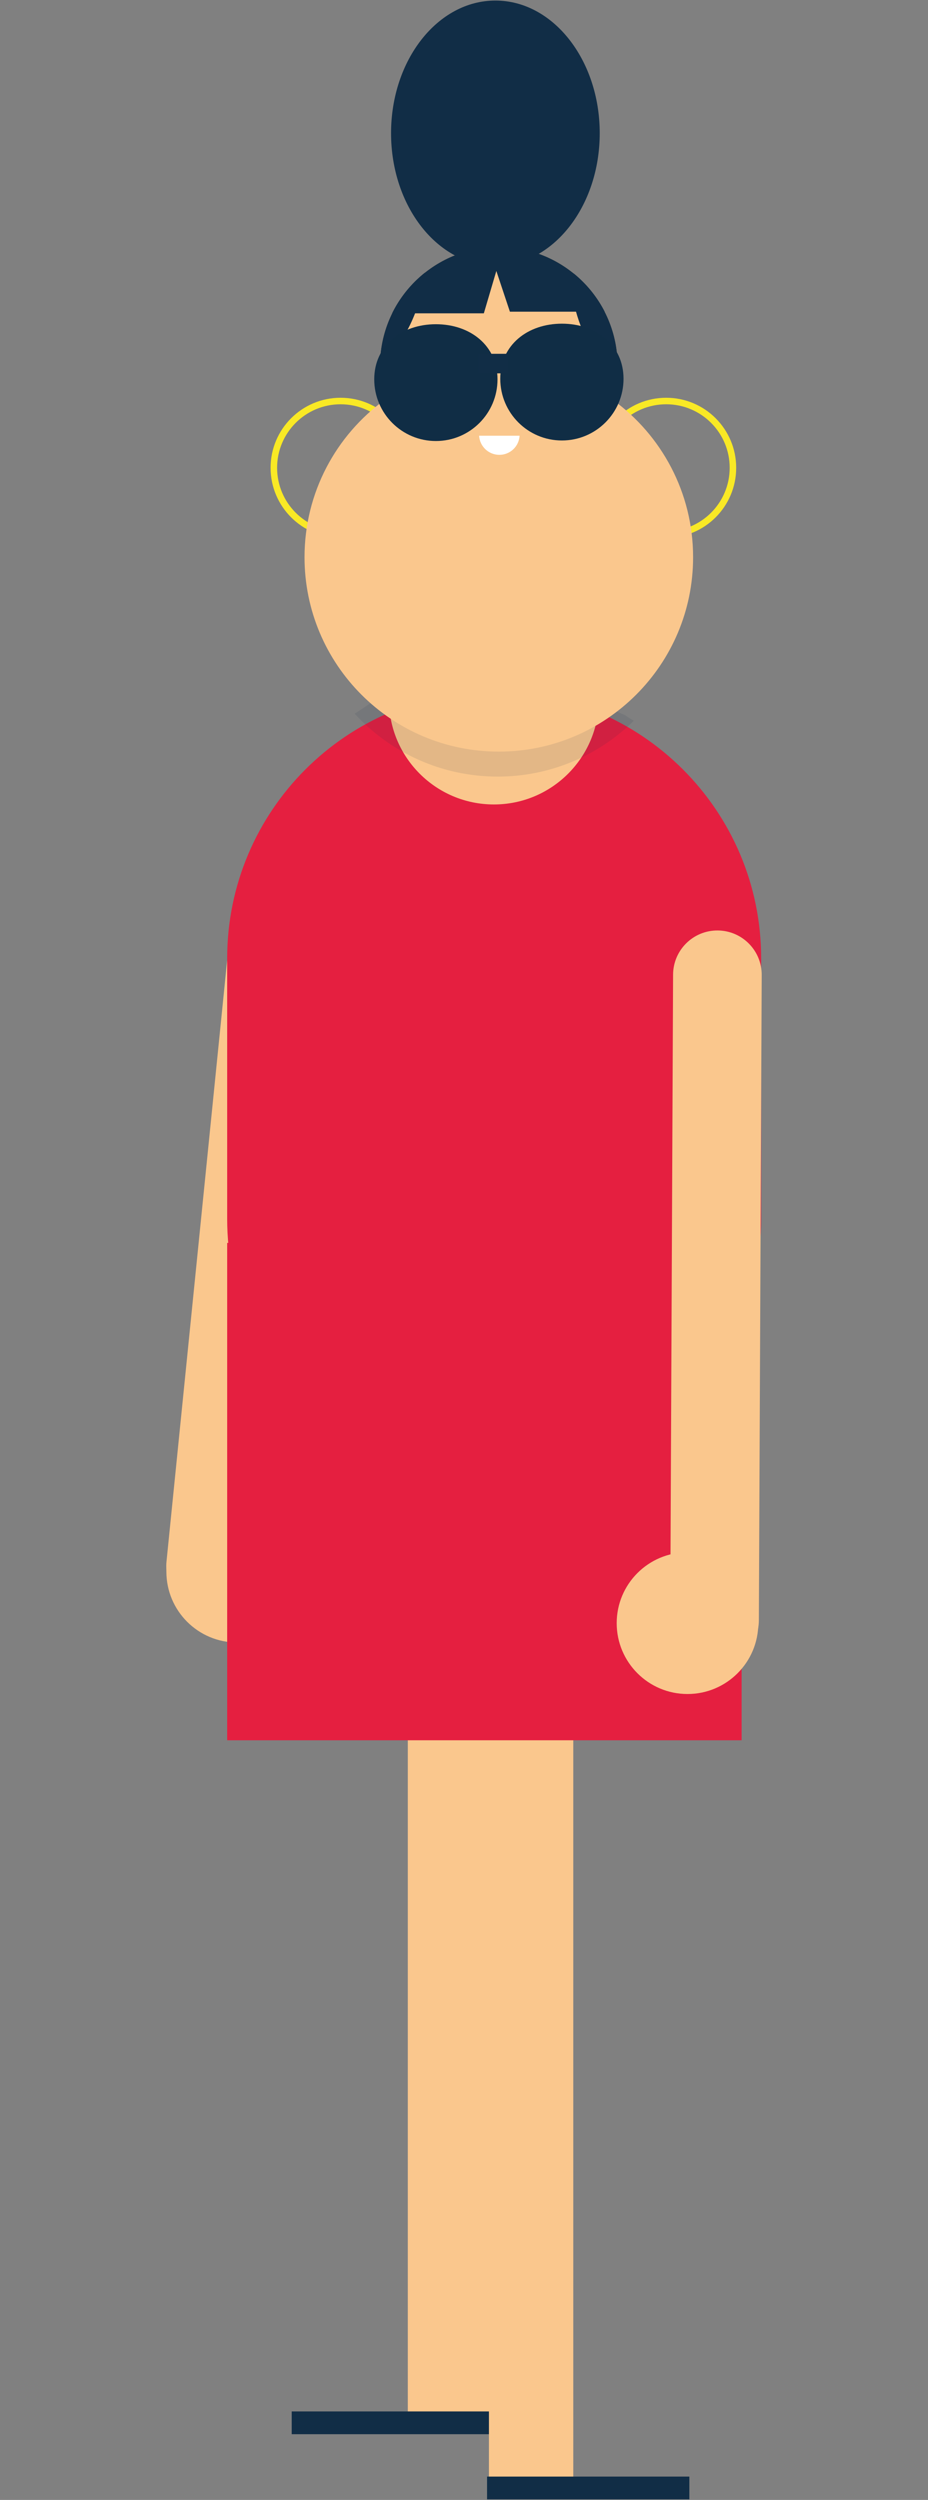 <?xml version="1.0" encoding="utf-8"?>
<!-- Generator: Adobe Illustrator 19.1.0, SVG Export Plug-In . SVG Version: 6.00 Build 0)  -->
<svg version="1.1" id="Layer_1" xmlns="http://www.w3.org/2000/svg" xmlns:xlink="http://www.w3.org/1999/xlink" x="0px" y="0px"
	 viewBox="0 0 65 175" style="enable-background:new 0 0 65 175;" xml:space="preserve">
<rect x="0" y="0" width="65" height="175" fill="#808080" stroke="none"/>
<style type="text/css">
	.st0{fill:#FAC78D;}
	.st1{fill:#112D46;}
	.st2{fill:#E51F40;}
	.st3{fill:none;stroke:#F9E925;stroke-width:0.456;stroke-miterlimit:10;}
	.st4{opacity:0.1;}
	.st5{clip-path:url(#SVGID_2_);fill:#112D46;}
	.st6{fill:#FFFFFF;}
	.st7{fill:#102D45;}
	.st8{fill:#102D45;stroke:#112D46;stroke-width:1.368;stroke-miterlimit:10;}
</style>
<g>
	<g>
		<path class="st0" d="M16.2,64.354c0.172-1.706,1.695-2.949,3.4-2.777l0,0
			c1.705,0.172,2.948,1.694,2.776,3.4l-4.537,44.957
			c-0.172,1.706-1.694,2.95-3.4,2.777l0,0c-1.706-0.172-2.949-1.694-2.777-3.4
			L16.2,64.354z"/>
		<circle class="st0" cx="16.614" cy="110.02" r="4.96"/>
	</g>
	<rect x="28.564" y="102.226" class="st0" width="5.907" height="66.947"/>
	<rect x="20.432" y="168.806" class="st1" width="14.17" height="1.594"/>
	<rect x="34.247" y="106.787" class="st0" width="5.907" height="66.947"/>
	<rect x="34.115" y="173.367" class="st1" width="14.17" height="1.594"/>
	<rect x="15.912" y="87.006" class="st2" width="36.033" height="34.817"/>
	<path class="st2" d="M53.314,85.333c0,10.329-8.372,18.701-18.701,18.701l0,0
		c-10.328,0-18.701-8.372-18.701-18.701v-18.244c0-10.329,8.373-18.701,18.701-18.701
		l0,0c10.329,0,18.701,8.372,18.701,18.701V85.333z"/>
	<circle class="st3" cx="23.856" cy="32.747" r="4.675"/>
	<circle class="st3" cx="46.662" cy="32.747" r="4.675"/>
	<path class="st0" d="M41.944,48.964c0,4.06-3.29,7.35-7.349,7.35l0,0
		c-4.06,0-7.35-3.29-7.35-7.35V30.149c0-4.059,3.29-7.35,7.35-7.35l0,0
		c4.059,0,7.349,3.291,7.349,7.35V48.964z"/>
	<g>
		<path class="st0" d="M53.353,68.253c0.008-1.714-1.376-3.11-3.09-3.118l0,0
			c-1.714-0.008-3.11,1.376-3.118,3.09l-0.2,45.185
			c-0.008,1.715,1.376,3.111,3.09,3.118l0,0c1.714,0.008,3.111-1.376,3.118-3.09
			L53.353,68.253z"/>
		<circle class="st0" cx="48.155" cy="113.625" r="4.96"/>
	</g>
	<g class="st4">
		<path class="st1" d="M41.737,48.906c-0.992-0.758-1.751-1.472-2.096-2.726
			c-0.217-0.808-0.217-1.616,0-2.425c0.461-1.676,1.768-2.792,3.358-3.19
			c0.617-1.704,0.498-3.623,0.612-5.401c0.093-1.462,0.371-2.812,0.732-4.161
			c-0.47-0.457-0.97-0.885-1.502-1.271c0.224-0.753,0.346-1.55,0.346-2.375
			c0-3.12-1.719-5.836-4.259-7.261c-0.873,0.608-1.726,1.248-2.557,1.912
			c0.05,0.916-0.115,1.859-0.48,2.684c-1.343,3.041-3.921,5.337-5.114,8.54
			c-0.671,1.801-1.298,3.649-1.612,5.551c-0.138,0.83-0.166,1.66-0.187,2.5
			c-0.011,0.437,0.024,0.709,0.055,0.853c1.118,2.106,0.675,4.91-1.62,6.162
			c-0.014,0.008-0.031,0.016-0.046,0.023c-0.195,0.153-0.403,0.299-0.638,0.433
			c-0.654,0.371-1.256,0.798-1.887,1.207c2.487,2.706,6.055,4.403,10.02,4.403
			c3.714,0,7.075-1.494,9.53-3.907c-0.207-0.122-0.411-0.251-0.611-0.392
			C43.054,49.754,42.354,49.377,41.737,48.906z"/>
	</g>
	<g>
		<g>
			<path class="st0" d="M42.917,27.983c0.224-0.753,0.346-1.55,0.346-2.375
				c0-4.598-3.727-8.325-8.325-8.325c-4.598,0-8.325,3.727-8.325,8.325
				c0,0.825,0.122,1.622,0.346,2.375c-3.41,2.473-5.629,6.489-5.629,11.023
				c0,7.516,6.093,13.609,13.608,13.609c7.516,0,13.609-6.093,13.609-13.609
				C48.546,34.472,46.327,30.456,42.917,27.983z"/>
		</g>
		<g>
			<defs>
				<path id="SVGID_1_" d="M42.917,27.983c0.224-0.753,0.346-1.55,0.346-2.375
					c0-4.598-3.727-8.325-8.325-8.325c-4.598,0-8.325,3.727-8.325,8.325
					c0,0.825,0.122,1.622,0.346,2.375c-3.41,2.473-5.629,6.489-5.629,11.023
					c0,7.516,6.093,13.609,13.608,13.609c7.516,0,13.609-6.093,13.609-13.609
					C48.546,34.472,46.327,30.456,42.917,27.983z"/>
			</defs>
			<clipPath id="SVGID_2_">
				<use xlink:href="#SVGID_1_"  style="overflow:visible;"/>
			</clipPath>
			<path class="st5" d="M47.659,30.783c-0.038-1.601-0.535-3.107-1.238-4.537
				c-0.155-0.315-0.236-0.653-0.232-0.98c-0.336-0.597-0.683-1.189-1.029-1.78
				c-0.902-0.922-1.753-1.924-2.155-3.129c-0.874-0.591-1.887-1.034-3.065-1.253
				c0,0-0.145,6.891,6.416,9.296l1.479,3.131
				C47.73,31.319,47.666,31.07,47.659,30.783z"/>
			<polygon class="st5" points="26.897,21.933 33.89,21.933 34.765,18.968 35.715,21.819 
				45.256,21.819 40.428,15.471 30.85,15.661 27.087,19.766 			"/>
			<path class="st5" d="M22.1,29.871c0.038-1.601,0.535-3.107,1.238-4.537
				c0.155-0.315,0.236-0.653,0.232-0.98c0.336-0.597,0.683-1.189,1.029-1.78
				c0.902-0.922,1.753-1.924,2.155-3.129c0.874-0.591,1.887-1.034,3.065-1.253
				c0,0,0.145,6.891-6.416,9.296l-1.479,3.131
				C22.029,30.406,22.093,30.158,22.1,29.871z"/>
		</g>
		<circle class="st1" cx="32.013" cy="26.558" r="0.694"/>
		<circle class="st1" cx="37.563" cy="26.558" r="0.694"/>
		<path class="st6" d="M33.559,30.502c0.043,0.746,0.661,1.338,1.418,1.338
			c0.757,0,1.374-0.592,1.417-1.338H33.559z"/>
		<g>
			<g>
				<path class="st7" d="M34.847,26.556c0,2.384-1.932,4.317-4.317,4.317
					c-2.382,0-4.317-1.933-4.317-4.317c0-2.384,1.935-3.86,4.317-3.86
					C32.915,22.696,34.847,24.172,34.847,26.556z"/>
				<path class="st7" d="M43.674,26.518c0,2.384-1.933,4.317-4.317,4.317
					c-2.383,0-4.316-1.933-4.316-4.317c0-2.384,1.933-3.86,4.316-3.86
					C41.741,22.658,43.674,24.135,43.674,26.518z"/>
				<line class="st8" x1="33.526" y1="25.451" x2="35.593" y2="25.451"/>
			</g>
		</g>
	</g>
	<ellipse class="st1" cx="34.699" cy="9.323" rx="7.308" ry="9.284"/>
</g>
</svg>
